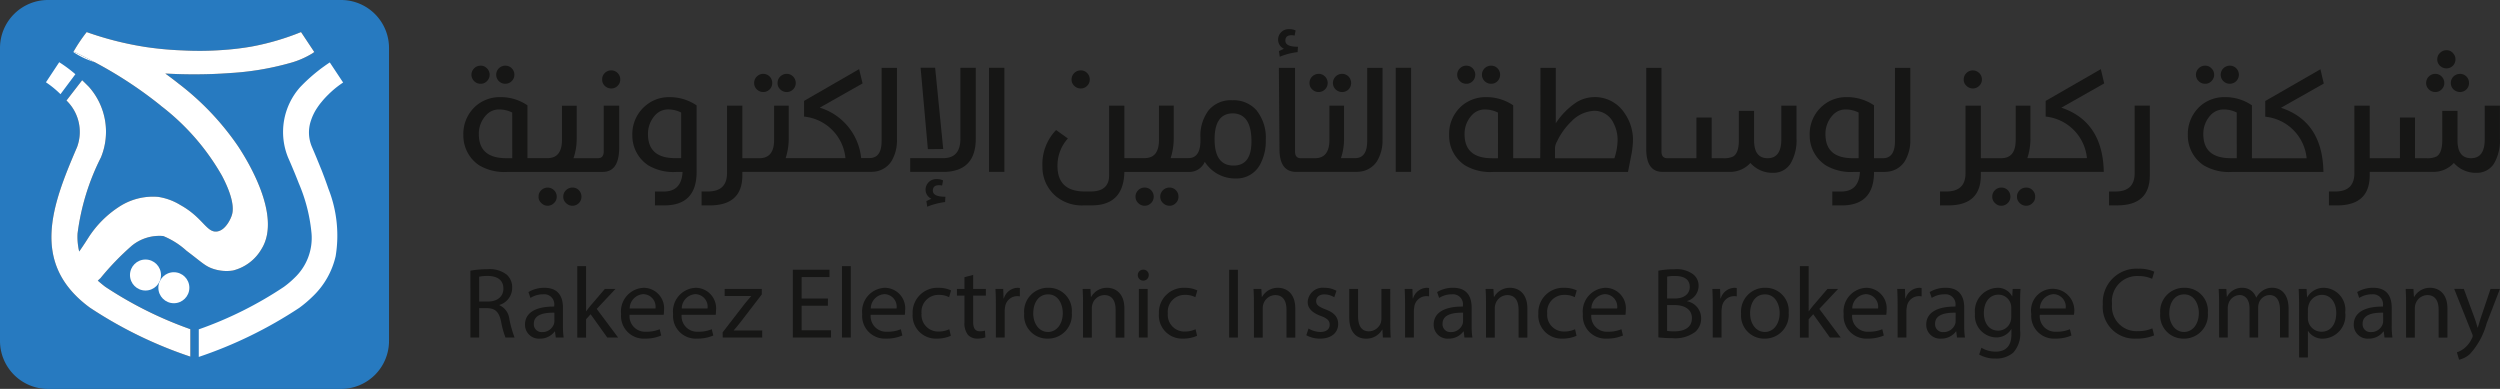 <svg xmlns="http://www.w3.org/2000/svg" width="450" height="70" viewBox="0 0 450 70">
  <rect x="0" y="0" width="450" height="70" fill="#333333" stroke="none"/>
  <g id="Group_6" data-name="Group 6" transform="translate(-39.392 -56.774)">
    <g id="Group_2" data-name="Group 2" transform="translate(122.793 62.021)">
      <g id="Group_1" data-name="Group 1">
        <path id="Path_1" data-name="Path 1" d="M87.489,62.938a1.556,1.556,0,0,0-1.135-.472,1.627,1.627,0,1,0,0,3.253,1.633,1.633,0,0,0,1.135-2.782Zm-4.474,0a1.473,1.473,0,0,0-1.112-.472,1.586,1.586,0,0,0-1.178.472,1.6,1.6,0,0,0,0,2.312,1.584,1.584,0,0,0,1.178.469,1.471,1.471,0,0,0,1.112-.469,1.6,1.6,0,0,0,0-2.312Z" transform="translate(-78.772 -55.889)" fill="#161615"/>
        <path id="Path_2" data-name="Path 2" d="M93.3,73.5a1.552,1.552,0,0,0-1.135-.472,1.613,1.613,0,0,0-1.178.472,1.581,1.581,0,0,0-.492,1.155,1.512,1.512,0,0,0,.492,1.155,1.62,1.62,0,0,0,2.782-1.155A1.662,1.662,0,0,0,93.3,73.5Zm-4.474,0a1.627,1.627,0,0,0-2.286,0,1.5,1.5,0,0,0-.492,1.155,1.454,1.454,0,0,0,.492,1.155,1.579,1.579,0,0,0,2.286,0,1.518,1.518,0,0,0,.492-1.155A1.589,1.589,0,0,0,88.825,73.5Z" transform="translate(-72.507 -44.512)" fill="#161615"/>
        <path id="Path_3" data-name="Path 3" d="M94.337,63.345a1.561,1.561,0,0,0-1.155-.472,1.61,1.61,0,0,0-1.627,1.647,1.512,1.512,0,0,0,.472,1.134,1.629,1.629,0,0,0,1.155.472,1.56,1.56,0,0,0,1.155-.472,1.512,1.512,0,0,0,.472-1.134A1.574,1.574,0,0,0,94.337,63.345Z" transform="translate(-66.568 -55.45)" fill="#161615"/>
        <path id="Path_4" data-name="Path 4" d="M104.8,66.725v8.239c0,.791-.322,1.2-1.006,1.219H99.357a10.707,10.707,0,0,0,.578-3.424V66.735H97.282V72.9c0,2.183-.879,3.274-2.612,3.274h-3.6V66.666a8.548,8.548,0,0,0-4.922-1.477,6.59,6.59,0,0,0-4.068,1.348,6.674,6.674,0,0,0-2.547,5.5,6.44,6.44,0,0,0,2.826,5.414,8.9,8.9,0,0,0,5.159,1.2h17.09c1.926,0,2.909-1.369,2.975-4.109V66.731ZM88.334,76.183H87.2c-3.254-.021-4.881-1.454-4.881-4.323a4.9,4.9,0,0,1,1.349-3.467,3.1,3.1,0,0,1,2.375-.983,5.239,5.239,0,0,1,2.286.555Z" transform="translate(-79.53 -52.955)" fill="#161615"/>
        <path id="Path_5" data-name="Path 5" d="M100,84.675H98.245V82.183h1.577q3.21,0,3.389-3.532h-1.039a8.889,8.889,0,0,1-5.145-1.19,6.408,6.408,0,0,1-2.855-5.4,6.657,6.657,0,0,1,2.587-5.5,6.407,6.407,0,0,1,4.044-1.367,8.52,8.52,0,0,1,4.937,1.485V78.9Q105.619,84.644,100,84.675Zm2.963-8.5V67.967a5.075,5.075,0,0,0-2.286-.565,3.148,3.148,0,0,0-2.35.981,4.973,4.973,0,0,0-1.338,3.48q0,4.282,4.846,4.311Z" transform="translate(-63.752 -52.953)" fill="#161615"/>
        <path id="Path_6" data-name="Path 6" d="M111.72,63.645a1.561,1.561,0,0,0-1.114-.472,1.663,1.663,0,0,0-1.178.472,1.564,1.564,0,0,0-.492,1.2,1.5,1.5,0,0,0,.492,1.134,1.662,1.662,0,0,0,1.178.469,1.561,1.561,0,0,0,1.114-.469,1.579,1.579,0,0,0,.49-1.134,1.647,1.647,0,0,0-.49-1.2Zm-4.218,0a1.625,1.625,0,0,0-2.286,0,1.564,1.564,0,0,0-.492,1.2,1.5,1.5,0,0,0,.492,1.134,1.631,1.631,0,0,0,2.286,0,1.552,1.552,0,0,0,.472-1.134,1.624,1.624,0,0,0-.472-1.2Z" transform="translate(-52.375 -55.127)" fill="#161615"/>
        <path id="Path_7" data-name="Path 7" d="M114.745,71.677h.428v-.021a2.813,2.813,0,0,1-.428.021Z" transform="translate(-41.572 -45.987)" fill="#161615"/>
        <path id="Path_8" data-name="Path 8" d="M135.337,62.652V75.578a7.156,7.156,0,0,1-1.006,3.9,4.168,4.168,0,0,1-3.445,1.884,2.813,2.813,0,0,1-.428.021h-22.95V82c0,3.617-1.97,5.414-5.887,5.414h-1.455V84.909H101.3c2.286,0,3.447-1.091,3.447-3.274V69.458h2.759v9.458h3.081q2.635,0,2.633-3.274V69.458h2.635v6.024a11.342,11.342,0,0,1-.557,3.424h10.767a8.311,8.311,0,0,0-7.449-7.479V68.6l9.909-5.715.623,2.57-7.707,4.363a10.606,10.606,0,0,1,7.451,9.074h1.54c1.436-.021,2.14-1.039,2.14-3.081V62.652Z" transform="translate(-57.285 -55.688)" fill="#161615"/>
        <path id="Path_9" data-name="Path 9" d="M124.692,81.384H118.24V78.916h5.943q3.092,0,3.092-3.48V62.652h2.766v12.78Q130.044,81.085,124.692,81.384ZM121.421,77.3l-1.309-14.658h2.618l1.454,14.629ZM121.3,87.648l-.148-1.01.893-.415a1.8,1.8,0,0,1-1.039-1.6A1.916,1.916,0,0,1,123,82.685a2.562,2.562,0,0,1,1.162.239l-.179.92a2.626,2.626,0,0,0-.567-.058q-1.1,0-1.1.981,0,1.1,2.261,1.1l-.06.949a13.093,13.093,0,0,0-3.214.839Z" transform="translate(-37.805 -55.697)" fill="#161615"/>
        <path id="Path_10" data-name="Path 10" d="M127.835,81.38h-2.766V62.648h2.766Z" transform="translate(-30.445 -55.693)" fill="#161615"/>
        <path id="Path_11" data-name="Path 11" d="M135.02,63.345a1.561,1.561,0,0,0-1.155-.472,1.631,1.631,0,0,0-1.155.472,1.662,1.662,0,0,0-.492,1.176,1.531,1.531,0,0,0,.492,1.134,1.631,1.631,0,0,0,1.155.472,1.561,1.561,0,0,0,1.155-.472,1.512,1.512,0,0,0,.472-1.134,1.575,1.575,0,0,0-.472-1.176Z" transform="translate(-22.74 -55.45)" fill="#161615"/>
        <path id="Path_12" data-name="Path 12" d="M145.017,73.5a1.519,1.519,0,0,0-1.135-.472,1.646,1.646,0,0,0-1.178.472,1.581,1.581,0,0,0-.492,1.155,1.512,1.512,0,0,0,.492,1.155,1.662,1.662,0,0,0,1.178.492,1.54,1.54,0,0,0,1.135-.492,1.5,1.5,0,0,0,.47-1.155A1.566,1.566,0,0,0,145.017,73.5Zm-4.453,0a1.579,1.579,0,0,0-1.178-.472,1.552,1.552,0,0,0-1.135.472,1.589,1.589,0,0,0-.492,1.155,1.518,1.518,0,0,0,.492,1.155,1.573,1.573,0,0,0,1.134.492,1.6,1.6,0,0,0,1.178-.492,1.579,1.579,0,0,0,.47-1.155,1.661,1.661,0,0,0-.47-1.155Z" transform="translate(-16.767 -44.512)" fill="#161615"/>
        <path id="Path_13" data-name="Path 13" d="M168.286,67.336a5.478,5.478,0,0,0-4.388-1.87,5.2,5.2,0,0,0-4.28,1.8,7.567,7.567,0,0,0-1.477,4.986v.513c-.021,2.055-.727,3.1-2.14,3.116h-3.229a11.344,11.344,0,0,0,.557-3.424V66.433h-2.653v6.178c0,2.183-.856,3.274-2.612,3.274h-3.618V66.437H141.7V79q0,2.856-3.275,2.89h-1.22c-3.19-.044-4.8-1.562-4.8-4.6a7.27,7.27,0,0,1,1.87-4.944l-2.119-1.519a8.846,8.846,0,0,0-2.46,6.569,6.888,6.888,0,0,0,2.4,5.331,7.344,7.344,0,0,0,5.093,1.662h1.371c3.832,0,5.8-2.011,5.887-6.024h11.794a2.994,2.994,0,0,0,2.676-1.82,6.454,6.454,0,0,0,5.587,3,4.767,4.767,0,0,0,4.494-2.761,8.748,8.748,0,0,0,.9-4.194,7.8,7.8,0,0,0-1.619-5.247Zm-4.2,9.886c-2.269,0-3.4-1.583-3.4-4.73,0-3.06,1.07-4.622,3.21-4.664,2.286,0,3.426,1.689,3.426,5.05C167.316,75.789,166.252,77.223,164.091,77.223Z" transform="translate(-25.46 -52.668)" fill="#161615"/>
        <path id="Path_14" data-name="Path 14" d="M151.418,61.378c0-.663.364-.985,1.091-.985a2.474,2.474,0,0,1,.578.064l.172-.92A2.442,2.442,0,0,0,152.1,59.3a1.951,1.951,0,0,0-.941.191,1.9,1.9,0,0,0-1.049,1.735,1.807,1.807,0,0,0,1.049,1.606l-.9.405.15,1.028a12,12,0,0,1,3.212-.831l.064-.964C152.166,62.474,151.418,62.111,151.418,61.378Z" transform="translate(-3.453 -59.3)" fill="#161615"/>
        <path id="Path_15" data-name="Path 15" d="M159.853,63.645a1.649,1.649,0,0,0-2.805,1.2,1.581,1.581,0,0,0,.492,1.134,1.662,1.662,0,0,0,1.178.469,1.606,1.606,0,0,0,1.606-1.6,1.718,1.718,0,0,0-.472-1.2Zm-4.239,0a1.579,1.579,0,0,0-1.155-.472,1.644,1.644,0,0,0-1.135.472,1.564,1.564,0,0,0-.492,1.2,1.5,1.5,0,0,0,.492,1.134,1.634,1.634,0,1,0,2.29-2.333Zm5.479,17.163h.416v-.021a2.675,2.675,0,0,1-.416.029Z" transform="translate(-0.521 -55.127)" fill="#161615"/>
        <path id="Path_16" data-name="Path 16" d="M168.832,62.652V75.578a7.155,7.155,0,0,1-1.006,3.9,4.206,4.206,0,0,1-3.468,1.884,2.674,2.674,0,0,1-.416.021H153.3q-3.017,0-3.017-4.109l-.108-14.617h2.909V77.7c0,.791.322,1.2.985,1.219h2.591c1.733,0,2.612-1.091,2.612-3.274V69.458h2.633v6.024a10.73,10.73,0,0,1-.557,3.424h2.585c1.413-.021,2.14-1.039,2.14-3.081V62.652Z" transform="translate(-3.379 -55.688)" fill="#161615"/>
        <path id="Path_17" data-name="Path 17" d="M163.066,81.38H160.3V62.648h2.766Z" transform="translate(7.53 -55.693)" fill="#161615"/>
        <path id="Path_18" data-name="Path 18" d="M172.882,62.938a1.556,1.556,0,0,0-1.135-.472,1.627,1.627,0,1,0,0,3.253,1.554,1.554,0,0,0,1.135-.469,1.662,1.662,0,0,0,0-2.312Zm-4.474,0a1.521,1.521,0,0,0-1.135-.472,1.569,1.569,0,0,0-1.155.472,1.6,1.6,0,0,0,0,2.312,1.567,1.567,0,0,0,1.155.47,1.519,1.519,0,0,0,1.135-.469,1.662,1.662,0,0,0,0-2.312Z" transform="translate(13.27 -55.889)" fill="#161615"/>
        <path id="Path_19" data-name="Path 19" d="M196.374,70.612a6.372,6.372,0,0,0-8.434-1.818,13.129,13.129,0,0,0-3.811,3.831V62.653h-2.761q0,12.9-.042,16.264h-4.86V69.4a8.548,8.548,0,0,0-4.922-1.477,6.59,6.59,0,0,0-4.068,1.348,6.674,6.674,0,0,0-2.547,5.5,6.377,6.377,0,0,0,2.826,5.414,8.9,8.9,0,0,0,5.159,1.2h24.211l.555-2.825a15.165,15.165,0,0,0,.343-3.1,8.4,8.4,0,0,0-1.648-4.842Zm-22.649,8.31h-1.135c-3.254-.021-4.881-1.454-4.881-4.323a4.9,4.9,0,0,1,1.349-3.467,3.1,3.1,0,0,1,2.375-.983,5.239,5.239,0,0,1,2.286.555Zm20.955,0H183.992V76.954a3.052,3.052,0,0,1,.366-1.072,12.353,12.353,0,0,1,2.568-3.573,6.064,6.064,0,0,1,4.2-1.926,3.79,3.79,0,0,1,3.4,2.225,6.476,6.476,0,0,1,.727,3.116,10.917,10.917,0,0,1-.569,3.191Z" transform="translate(12.512 -55.687)" fill="#161615"/>
        <path id="Path_20" data-name="Path 20" d="M209.048,69.458v5.885A8.21,8.21,0,0,1,208,79.836a3.591,3.591,0,0,1-3.117,1.712,5.266,5.266,0,0,1-4.133-1.776,4.913,4.913,0,0,1-3.74,1.606H184.934c-1.947,0-2.932-1.369-2.932-4.109V62.652h2.739V77.7c0,.791.322,1.2,1.008,1.219h5.286V71.6h2.741v7.319h2.078a3.761,3.761,0,0,0,1.777-.3c.706-.415,1.039-1.392,1.039-2.954V70.4h2.741v5.308q0,3.21,2.439,3.21c1.648,0,2.462-1.134,2.462-3.4V69.458Z" transform="translate(30.922 -55.688)" fill="#161615"/>
        <path id="Path_21" data-name="Path 21" d="M202.528,71.677h.428v-.021a2.81,2.81,0,0,1-.428.021Z" transform="translate(53.046 -45.987)" fill="#161615"/>
        <path id="Path_22" data-name="Path 22" d="M211.512,62.652V75.839c0,2.034-.706,3.06-2.142,3.081h-1.627V69.4a8.614,8.614,0,0,0-4.943-1.477,6.478,6.478,0,0,0-4.046,1.348,6.647,6.647,0,0,0-2.591,5.5,6.415,6.415,0,0,0,2.867,5.414,8.874,8.874,0,0,0,5.139,1.2H205.2c-.106,2.354-1.247,3.532-3.381,3.532H200.23v2.5h1.756c3.832-.021,5.758-2.032,5.758-6.024h1.65a2.816,2.816,0,0,0,.428-.021,4.168,4.168,0,0,0,3.445-1.884,7.155,7.155,0,0,0,1.006-3.9V62.652Zm-6.541,16.264h-1.114C200.626,78.9,199,77.462,199,74.593a4.9,4.9,0,0,1,1.349-3.467,3.076,3.076,0,0,1,2.333-.983,5.223,5.223,0,0,1,2.286.555Z" transform="translate(46.181 -55.688)" fill="#161615"/>
        <path id="Path_23" data-name="Path 23" d="M212.282,63.344a1.625,1.625,0,0,0-2.286,0,1.583,1.583,0,0,0-.492,1.176A1.454,1.454,0,0,0,210,65.654a1.625,1.625,0,0,0,2.286,0,1.531,1.531,0,0,0,.493-1.134,1.593,1.593,0,0,0-.493-1.176Z" transform="translate(60.565 -55.449)" fill="#161615"/>
        <path id="Path_24" data-name="Path 24" d="M219.231,73.5a1.519,1.519,0,0,0-1.135-.472,1.65,1.65,0,0,0-1.178.472,1.589,1.589,0,0,0-.492,1.155,1.518,1.518,0,0,0,.492,1.155,1.662,1.662,0,0,0,1.178.492,1.54,1.54,0,0,0,1.135-.492,1.5,1.5,0,0,0,.47-1.155,1.566,1.566,0,0,0-.47-1.155Zm-4.453,0a1.577,1.577,0,0,0-1.178-.472,1.552,1.552,0,0,0-1.135.472,1.587,1.587,0,0,0-.49,1.155,1.518,1.518,0,0,0,.49,1.155,1.573,1.573,0,0,0,1.135.492,1.648,1.648,0,0,0,1.178-2.8Z" transform="translate(63.228 -44.512)" fill="#161615"/>
        <path id="Path_25" data-name="Path 25" d="M236.928,81.256H214.794v.623c0,3.617-1.97,5.414-5.887,5.414h-1.454V84.787h1.137c2.286,0,3.447-1.091,3.447-3.274V69.336H214.8v9.458h3.659c1.756,0,2.612-1.091,2.612-3.274V69.336h2.653V75.36a11.339,11.339,0,0,1-.555,3.424h10.724a8.31,8.31,0,0,0-7.428-7.479V68.48l9.932-5.715.6,2.57L229.289,69.7C234.251,71.37,236.8,75.2,236.928,81.256Z" transform="translate(58.354 -55.567)" fill="#161615"/>
        <path id="Path_26" data-name="Path 26" d="M223.579,83.883h-1.486V81.39h1.128q3.482,0,3.482-3.272V65.926h2.732V78.471Q229.436,83.881,223.579,83.883Z" transform="translate(74.134 -52.161)" fill="#161615"/>
        <path id="Path_27" data-name="Path 27" d="M236.878,62.938a1.557,1.557,0,0,0-1.135-.472,1.627,1.627,0,1,0,0,3.253,1.633,1.633,0,0,0,1.135-2.782Zm-4.474,0a1.48,1.48,0,0,0-1.114-.472,1.584,1.584,0,0,0-1.176.472,1.6,1.6,0,0,0,0,2.312,1.582,1.582,0,0,0,1.176.469,1.478,1.478,0,0,0,1.114-.47,1.6,1.6,0,0,0,0-2.312Z" transform="translate(82.249 -55.889)" fill="#161615"/>
        <path id="Path_28" data-name="Path 28" d="M245.685,69.708l7.7-4.363-.6-2.57-9.932,5.715v2.825a8.311,8.311,0,0,1,7.449,7.479h-9.847V69.266a8.533,8.533,0,0,0-4.9-1.477,6.607,6.607,0,0,0-4.089,1.348,6.732,6.732,0,0,0-2.548,5.5,6.44,6.44,0,0,0,2.826,5.414,8.936,8.936,0,0,0,5.18,1.2h16.4C253.219,75.188,250.672,71.358,245.685,69.708Zm-7.964,9.074h-1.135c-3.254-.021-4.881-1.454-4.881-4.323a4.9,4.9,0,0,1,1.351-3.467,3.167,3.167,0,0,1,2.375-.983,5.223,5.223,0,0,1,2.286.555Z" transform="translate(81.492 -55.555)" fill="#161615"/>
        <path id="Path_29" data-name="Path 29" d="M256.807,65.853a1.64,1.64,0,0,0-1.135-.472,1.748,1.748,0,0,0-1.176.472,1.641,1.641,0,0,0-.492,1.2,1.572,1.572,0,0,0,.492,1.134,1.745,1.745,0,0,0,1.176.469,1.638,1.638,0,0,0,1.135-.469,1.552,1.552,0,0,0,.472-1.134,1.624,1.624,0,0,0-.472-1.2Zm-2.439-4.238a1.544,1.544,0,0,0-1.134-.492,1.679,1.679,0,0,0-1.178.492,1.568,1.568,0,0,0-.492,1.178,1.545,1.545,0,0,0,.492,1.134,1.662,1.662,0,0,0,1.178.47,1.606,1.606,0,0,0,1.606-1.6,1.545,1.545,0,0,0-.472-1.17Zm-2.024,4.238a1.554,1.554,0,0,0-1.112-.472,1.663,1.663,0,0,0-1.178.472,1.641,1.641,0,0,0-.492,1.2,1.573,1.573,0,0,0,.492,1.134,1.663,1.663,0,0,0,1.178.469,1.552,1.552,0,0,0,1.112-.469,1.572,1.572,0,0,0,.492-1.134,1.641,1.641,0,0,0-.493-1.2Z" transform="translate(103.741 -57.336)" fill="#161615"/>
        <path id="Path_30" data-name="Path 30" d="M271.92,65.928v5.885a8.209,8.209,0,0,1-1.039,4.493,3.591,3.591,0,0,1-3.117,1.712,5.239,5.239,0,0,1-4.133-1.776,4.913,4.913,0,0,1-3.74,1.606h-11.41v.623c0,3.617-1.97,5.414-5.887,5.414h-1.454V81.38h1.135c2.286,0,3.447-1.091,3.447-3.274V65.928h2.761v9.458h5.436V68.068h2.72v7.319h2.078a3.762,3.762,0,0,0,1.777-.3c.706-.415,1.049-1.392,1.049-2.954V66.869h2.741v5.308q0,3.21,2.439,3.21c1.648,0,2.462-1.134,2.462-3.4V65.928Z" transform="translate(94.665 -52.159)" fill="#161615"/>
      </g>
      <path id="Path_31" data-name="Path 31" d="M80.141,80.38a16.724,16.724,0,0,1,3.032-.268,5.038,5.038,0,0,1,3.532,1,3.053,3.053,0,0,1,.958,2.318,3.222,3.222,0,0,1-2.3,3.116v.044a3.093,3.093,0,0,1,1.789,2.47,20.562,20.562,0,0,0,.937,3.349H86.456a16.038,16.038,0,0,1-.8-2.921c-.362-1.662-1.022-2.318-2.45-2.366H81.718v5.287H80.145Zm1.577,5.549h1.61c1.687,0,2.755-.92,2.755-2.318,0-1.583-1.143-2.271-2.805-2.285a6.9,6.9,0,0,0-1.56.139Z" transform="translate(-78.871 -36.902)" fill="#161615"/>
      <path id="Path_32" data-name="Path 32" d="M90.411,90.665l-.139-1.105h-.048a3.258,3.258,0,0,1-2.678,1.3,2.493,2.493,0,0,1-2.674-2.512c0-2.119,1.87-3.284,5.261-3.259V84.9a1.8,1.8,0,0,0-1.995-2.017,4.256,4.256,0,0,0-2.286.652L85.49,82.48a5.507,5.507,0,0,1,2.888-.769c2.678,0,3.325,1.83,3.325,3.584v3.276a13.755,13.755,0,0,0,.131,2.094Zm-.247-4.471c-1.723-.035-3.7.274-3.7,1.967a1.4,1.4,0,0,0,1.486,1.523,2.192,2.192,0,0,0,2.134-1.465,1.643,1.643,0,0,0,.077-.5Z" transform="translate(-73.773 -35.154)" fill="#161615"/>
      <path id="Path_33" data-name="Path 33" d="M90.987,87.947h.035c.208-.31.515-.7.765-1l2.581-3.016H96.28l-3.381,3.6,3.854,5.154H94.8l-3-4.2-.815.912v3.295H89.4V79.835h1.583Z" transform="translate(-68.891 -37.175)" fill="#161615"/>
      <path id="Path_34" data-name="Path 34" d="M94.735,86.576a2.8,2.8,0,0,0,3,3.039,5.915,5.915,0,0,0,2.425-.449l.278,1.13a7.066,7.066,0,0,1-2.921.559,4.08,4.08,0,0,1-4.307-4.419,4.255,4.255,0,0,1,4.118-4.726,3.694,3.694,0,0,1,3.605,4.12,3.878,3.878,0,0,1-.056.746ZM99.4,85.43a2.258,2.258,0,0,0-2.2-2.576,2.616,2.616,0,0,0-2.444,2.576Z" transform="translate(-64.815 -35.154)" fill="#161615"/>
      <path id="Path_35" data-name="Path 35" d="M99.249,86.576a2.8,2.8,0,0,0,3,3.039,5.907,5.907,0,0,0,2.425-.449l.278,1.13a7.066,7.066,0,0,1-2.921.559,4.08,4.08,0,0,1-4.316-4.419,4.255,4.255,0,0,1,4.12-4.726,3.694,3.694,0,0,1,3.6,4.12,3.909,3.909,0,0,1-.054.746Zm4.663-1.147a2.26,2.26,0,0,0-2.2-2.576A2.616,2.616,0,0,0,99.27,85.43Z" transform="translate(-59.958 -35.154)" fill="#161615"/>
      <path id="Path_36" data-name="Path 36" d="M101.991,89.631l3.967-5.139c.391-.488.744-.906,1.151-1.371v-.042h-4.756V81.808h6.687V82.8l-3.913,5.092c-.374.472-.733.92-1.124,1.359v.037h5.114V90.56H102.01Z" transform="translate(-55.319 -35.05)" fill="#161615"/>
      <path id="Path_37" data-name="Path 37" d="M114.387,86.628h-4.731v4.406h5.292v1.313h-6.876v-12.2h6.6v1.313h-5.014v3.862h4.731Z" transform="translate(-48.765 -36.837)" fill="#161615"/>
      <path id="Path_38" data-name="Path 38" d="M112.331,79.835h1.583V92.686h-1.583Z" transform="translate(-44.174 -37.175)" fill="#161615"/>
      <path id="Path_39" data-name="Path 39" d="M115.623,86.576a2.8,2.8,0,0,0,3,3.039,5.9,5.9,0,0,0,2.425-.449l.28,1.13a7.089,7.089,0,0,1-2.921.559,4.08,4.08,0,0,1-4.307-4.419,4.253,4.253,0,0,1,4.118-4.726,3.694,3.694,0,0,1,3.6,4.12,3.909,3.909,0,0,1-.054.746Zm4.661-1.147a2.26,2.26,0,0,0-2.2-2.576,2.616,2.616,0,0,0-2.444,2.576Z" transform="translate(-42.301 -35.154)" fill="#161615"/>
      <path id="Path_40" data-name="Path 40" d="M125.334,90.348a6.027,6.027,0,0,1-2.512.509,4.172,4.172,0,0,1-4.364-4.475,4.457,4.457,0,0,1,4.7-4.666,5.1,5.1,0,0,1,2.213.467l-.353,1.221a3.878,3.878,0,0,0-1.87-.415,3.035,3.035,0,0,0-3.088,3.324,3,3,0,0,0,3.048,3.274,4.612,4.612,0,0,0,1.949-.416Z" transform="translate(-37.583 -35.156)" fill="#161615"/>
      <path id="Path_41" data-name="Path 41" d="M125.21,80.594v2.522H127.5v1.2H125.21v4.716c0,1.093.314,1.71,1.205,1.71a3.15,3.15,0,0,0,.92-.116l.073,1.209a4.024,4.024,0,0,1-1.421.22,2.228,2.228,0,0,1-1.718-.675,3.348,3.348,0,0,1-.623-2.285V84.321h-1.357v-1.2h1.357V81.005Z" transform="translate(-33.441 -36.358)" fill="#161615"/>
      <path id="Path_42" data-name="Path 42" d="M125.7,84.636c0-1.039-.027-1.911-.075-2.723h1.4l.062,1.716h.056a2.658,2.658,0,0,1,2.437-1.917,1.87,1.87,0,0,1,.445.046v1.5a2.629,2.629,0,0,0-.542-.046,2.225,2.225,0,0,0-2.132,2.036,4.183,4.183,0,0,0-.064.744v4.676H125.7Z" transform="translate(-29.846 -35.154)" fill="#161615"/>
      <path id="Path_43" data-name="Path 43" d="M136.694,86.2a4.288,4.288,0,0,1-4.364,4.66,4.155,4.155,0,0,1-4.208-4.506,4.276,4.276,0,0,1,4.347-4.645,4.141,4.141,0,0,1,4.224,4.491Zm-6.942.1c0,1.92,1.1,3.363,2.653,3.363s2.666-1.425,2.666-3.411c0-1.481-.744-3.355-2.637-3.355s-2.678,1.743-2.678,3.4Z" transform="translate(-27.171 -35.155)" fill="#161615"/>
      <path id="Path_44" data-name="Path 44" d="M133.249,84.277c0-.914-.029-1.639-.073-2.364h1.409l.087,1.438h.044a3.235,3.235,0,0,1,2.894-1.639c1.2,0,3.086.725,3.086,3.739v5.223h-1.583V85.625c0-1.415-.534-2.6-2.024-2.6a2.286,2.286,0,0,0-2.144,1.633,2.475,2.475,0,0,0-.11.74v5.275h-1.585Z" transform="translate(-21.706 -35.155)" fill="#161615"/>
      <path id="Path_45" data-name="Path 45" d="M139.93,81.13a.987.987,0,1,1-1.974,0,.968.968,0,0,1,.989-.991.956.956,0,0,1,.985.991ZM138.15,92.358V83.606h1.585v8.752Z" transform="translate(-16.555 -36.848)" fill="#161615"/>
      <path id="Path_46" data-name="Path 46" d="M146.666,90.348a6.011,6.011,0,0,1-2.512.509,4.174,4.174,0,0,1-4.363-4.475,4.457,4.457,0,0,1,4.7-4.666,5.106,5.106,0,0,1,2.215.467l-.355,1.222a3.878,3.878,0,0,0-1.87-.415,3.035,3.035,0,0,0-3.088,3.324,3,3,0,0,0,3.05,3.274,4.6,4.6,0,0,0,1.947-.416Z" transform="translate(-14.588 -35.156)" fill="#161615"/>
      <path id="Path_47" data-name="Path 47" d="M147.448,80.149v12.2h-1.581v-12.2Z" transform="translate(-8.027 -36.837)" fill="#161615"/>
      <path id="Path_48" data-name="Path 48" d="M148.053,84.277c0-.914-.031-1.639-.073-2.364h1.409l.087,1.438h.044a3.233,3.233,0,0,1,2.895-1.639c1.2,0,3.086.725,3.086,3.739v5.223h-1.585V85.625c0-1.415-.532-2.6-2.022-2.6a2.286,2.286,0,0,0-2.144,1.633,2.408,2.408,0,0,0-.11.74v5.274h-1.585Z" transform="translate(-5.75 -35.155)" fill="#161615"/>
      <path id="Path_49" data-name="Path 49" d="M152.947,89.054a4.323,4.323,0,0,0,2.109.623c1.164,0,1.7-.571,1.7-1.3,0-.764-.463-1.165-1.629-1.6-1.581-.573-2.331-1.433-2.327-2.48a2.7,2.7,0,0,1,3.03-2.57,4.215,4.215,0,0,1,2.144.54l-.395,1.157a3.435,3.435,0,0,0-1.8-.515c-.939,0-1.454.54-1.454,1.2,0,.725.515,1.039,1.662,1.492,1.511.563,2.286,1.323,2.3,2.632,0,1.552-1.205,2.638-3.273,2.638a5.006,5.006,0,0,1-2.462-.611Z" transform="translate(-0.815 -35.166)" fill="#161615"/>
      <path id="Path_50" data-name="Path 50" d="M163.663,88.163c0,.92.029,1.706.073,2.4h-1.409l-.085-1.431H162.2a3.266,3.266,0,0,1-2.909,1.629c-1.369,0-3.015-.767-3.015-3.835V81.808h1.583v4.834c0,1.662.519,2.8,1.957,2.8a2.323,2.323,0,0,0,2.109-1.454,2.493,2.493,0,0,0,.143-.818v-5.36h1.585Z" transform="translate(3.19 -35.05)" fill="#161615"/>
      <path id="Path_51" data-name="Path 51" d="M161.145,84.636c0-1.039-.025-1.911-.071-2.723h1.394l.06,1.716h.056a2.664,2.664,0,0,1,2.439-1.917,1.845,1.845,0,0,1,.443.046v1.5a2.59,2.59,0,0,0-.542-.046,2.221,2.221,0,0,0-2.13,2.036,4,4,0,0,0-.064.744v4.676h-1.585Z" transform="translate(8.364 -35.154)" fill="#161615"/>
      <path id="Path_52" data-name="Path 52" d="M169.127,90.665l-.139-1.105h-.046a3.262,3.262,0,0,1-2.68,1.3,2.493,2.493,0,0,1-2.674-2.512c0-2.119,1.87-3.284,5.263-3.259V84.9a1.8,1.8,0,0,0-1.995-2.017,4.269,4.269,0,0,0-2.286.652l-.362-1.059a5.52,5.52,0,0,1,2.89-.769c2.676,0,3.325,1.83,3.325,3.584v3.276a13.734,13.734,0,0,0,.133,2.094Zm-.247-4.471c-1.723-.035-3.694.274-3.694,1.967a1.4,1.4,0,0,0,1.486,1.523A2.194,2.194,0,0,0,168.8,88.22a1.7,1.7,0,0,0,.075-.5Z" transform="translate(11.073 -35.154)" fill="#161615"/>
      <path id="Path_53" data-name="Path 53" d="M168.159,84.277c0-.914-.031-1.639-.075-2.364h1.409l.087,1.438h.046a3.233,3.233,0,0,1,2.892-1.639c1.2,0,3.088.725,3.088,3.739v5.223H174.02V85.625c0-1.415-.534-2.6-2.024-2.6a2.286,2.286,0,0,0-2.144,1.633,2.473,2.473,0,0,0-.11.74v5.275h-1.583Z" transform="translate(15.92 -35.155)" fill="#161615"/>
      <path id="Path_54" data-name="Path 54" d="M179.536,90.348a6.027,6.027,0,0,1-2.512.509,4.172,4.172,0,0,1-4.364-4.475,4.459,4.459,0,0,1,4.7-4.666,5.094,5.094,0,0,1,2.211.467l-.353,1.221a3.872,3.872,0,0,0-1.87-.415,3.037,3.037,0,0,0-3.09,3.324,3,3,0,0,0,3.065,3.27,4.61,4.61,0,0,0,1.949-.415Z" transform="translate(20.84 -35.156)" fill="#161615"/>
      <path id="Path_55" data-name="Path 55" d="M178.043,86.576a2.8,2.8,0,0,0,3,3.039,5.907,5.907,0,0,0,2.425-.449l.278,1.13a7.066,7.066,0,0,1-2.909.559,4.083,4.083,0,0,1-4.31-4.419,4.255,4.255,0,0,1,4.12-4.726,3.694,3.694,0,0,1,3.6,4.12,4.089,4.089,0,0,1-.054.746ZM182.7,85.43a2.26,2.26,0,0,0-2.2-2.576,2.616,2.616,0,0,0-2.443,2.576Z" transform="translate(24.988 -35.154)" fill="#161615"/>
      <path id="Path_56" data-name="Path 56" d="M183.05,80.376a14.984,14.984,0,0,1,2.88-.262,5.021,5.021,0,0,1,3.349.885,2.594,2.594,0,0,1,1.02,2.161,2.881,2.881,0,0,1-2.065,2.672v.048a3.116,3.116,0,0,1,2.52,3.062,3.2,3.2,0,0,1-1.039,2.428,6.014,6.014,0,0,1-4.212,1.147,21.271,21.271,0,0,1-2.448-.137Zm1.575,5h1.454c1.65,0,2.626-.879,2.626-2.061,0-1.415-1.072-1.986-2.666-1.986a6.371,6.371,0,0,0-1.4.112Zm0,5.835a7.311,7.311,0,0,0,1.328.081c1.637,0,3.14-.6,3.14-2.374,0-1.662-1.436-2.356-3.154-2.358h-1.313Z" transform="translate(32.051 -36.898)" fill="#161615"/>
      <path id="Path_57" data-name="Path 57" d="M187.8,84.636c0-1.039-.023-1.911-.071-2.723h1.394l.06,1.716h.058a2.662,2.662,0,0,1,2.437-1.917,1.846,1.846,0,0,1,.443.046v1.5a2.583,2.583,0,0,0-.54-.046,2.225,2.225,0,0,0-2.132,2.036,4.177,4.177,0,0,0-.064.744v4.676H187.8Z" transform="translate(37.091 -35.154)" fill="#161615"/>
      <path id="Path_58" data-name="Path 58" d="M198.788,86.2a4.286,4.286,0,0,1-4.351,4.66,4.155,4.155,0,0,1-4.21-4.506,4.278,4.278,0,0,1,4.347-4.645,4.139,4.139,0,0,1,4.214,4.491Zm-6.94.1c0,1.92,1.1,3.363,2.653,3.363s2.668-1.425,2.668-3.411c0-1.481-.746-3.355-2.639-3.355s-2.68,1.743-2.68,3.4Z" transform="translate(39.77 -35.155)" fill="#161615"/>
      <path id="Path_59" data-name="Path 59" d="M196.894,87.947h.035c.208-.31.513-.7.765-1l2.581-3.016h1.914l-3.383,3.6,3.854,5.154h-1.939l-3.013-4.2-.815.912v3.295h-1.583V79.835h1.583Z" transform="translate(45.267 -37.175)" fill="#161615"/>
      <path id="Path_60" data-name="Path 60" d="M200.644,86.576a2.8,2.8,0,0,0,3,3.039,5.907,5.907,0,0,0,2.425-.449l.278,1.13a7.08,7.08,0,0,1-2.921.559,4.08,4.08,0,0,1-4.307-4.419,4.255,4.255,0,0,1,4.118-4.726,3.7,3.7,0,0,1,3.605,4.119,3.874,3.874,0,0,1-.056.746Zm4.663-1.147a2.262,2.262,0,0,0-2.2-2.576,2.616,2.616,0,0,0-2.444,2.576Z" transform="translate(49.34 -35.154)" fill="#161615"/>
      <path id="Path_61" data-name="Path 61" d="M203.813,84.636c0-1.039-.025-1.911-.071-2.723h1.394l.06,1.716h.056a2.662,2.662,0,0,1,2.439-1.917,1.847,1.847,0,0,1,.443.046v1.5a2.59,2.59,0,0,0-.542-.046,2.221,2.221,0,0,0-2.13,2.036,4,4,0,0,0-.064.744v4.676h-1.585Z" transform="translate(54.354 -35.154)" fill="#161615"/>
      <path id="Path_62" data-name="Path 62" d="M211.8,90.665l-.139-1.105h-.048a3.258,3.258,0,0,1-2.68,1.3,2.493,2.493,0,0,1-2.674-2.512c0-2.119,1.87-3.284,5.263-3.259V84.9a1.8,1.8,0,0,0-1.993-2.017,4.258,4.258,0,0,0-2.286.652l-.362-1.059a5.509,5.509,0,0,1,2.89-.769c2.676,0,3.325,1.83,3.325,3.584v3.276a13.746,13.746,0,0,0,.133,2.094Zm-.247-4.471c-1.723-.035-3.7.274-3.7,1.967a1.4,1.4,0,0,0,1.488,1.523,2.192,2.192,0,0,0,2.132-1.465,1.64,1.64,0,0,0,.077-.5Z" transform="translate(57.062 -35.154)" fill="#161615"/>
      <path id="Path_63" data-name="Path 63" d="M218.687,81.912c-.042.623-.073,1.33-.073,2.393v5.083a5.1,5.1,0,0,1-1.247,4.007,4.709,4.709,0,0,1-3.192,1.051,5.657,5.657,0,0,1-2.924-.721l.4-1.224a4.94,4.94,0,0,0,2.577.7c1.625,0,2.82-.85,2.82-3.064v-.97h-.035a3.117,3.117,0,0,1-2.782,1.473,3.918,3.918,0,0,1-3.74-4.279,4.195,4.195,0,0,1,3.948-4.643,2.909,2.909,0,0,1,2.732,1.512h.035l.069-1.311Zm-1.662,3.442a2.332,2.332,0,0,0-.089-.713,2.286,2.286,0,0,0-2.236-1.693c-1.517,0-2.608,1.284-2.608,3.324,0,1.712.885,3.151,2.593,3.151a2.331,2.331,0,0,0,2.215-1.641,2.819,2.819,0,0,0,.125-.848Z" transform="translate(61.603 -35.154)" fill="#161615"/>
      <path id="Path_64" data-name="Path 64" d="M216.9,86.576a2.8,2.8,0,0,0,3,3.039,5.9,5.9,0,0,0,2.427-.449l.278,1.13a7.066,7.066,0,0,1-2.922.559,4.08,4.08,0,0,1-4.307-4.419,3.9,3.9,0,1,1,7.667.139Zm4.661-1.147a2.26,2.26,0,0,0-2.2-2.576,2.62,2.62,0,0,0-2.444,2.574Z" transform="translate(66.858 -35.154)" fill="#161615"/>
      <path id="Path_65" data-name="Path 65" d="M230.8,92.058a7.77,7.77,0,0,1-3.223.584,5.7,5.7,0,0,1-6.015-6.18,6.056,6.056,0,0,1,6.371-6.4,6.588,6.588,0,0,1,2.895.538l-.387,1.282a5.819,5.819,0,0,0-2.456-.5,4.535,4.535,0,0,0-4.76,5.034A4.423,4.423,0,0,0,227.9,91.3a6.4,6.4,0,0,0,2.583-.5Z" transform="translate(73.542 -36.941)" fill="#161615"/>
      <path id="Path_66" data-name="Path 66" d="M235.106,86.2a4.288,4.288,0,0,1-4.364,4.66,4.166,4.166,0,0,1-4.208-4.506,4.278,4.278,0,0,1,4.349-4.645,4.141,4.141,0,0,1,4.222,4.491Zm-6.942.1c0,1.92,1.1,3.363,2.653,3.363s2.668-1.425,2.668-3.411c0-1.481-.746-3.355-2.639-3.355s-2.682,1.743-2.682,3.4Z" transform="translate(78.905 -35.155)" fill="#161615"/>
      <path id="Path_67" data-name="Path 67" d="M231.662,84.281c0-.914-.029-1.639-.073-2.364h1.384l.083,1.408h.046a3.023,3.023,0,0,1,2.764-1.61,2.577,2.577,0,0,1,2.469,1.755h.037a3.547,3.547,0,0,1,.987-1.138,2.98,2.98,0,0,1,1.926-.623c1.17,0,2.89.754,2.89,3.8v5.156h-1.55V85.718c0-1.7-.623-2.7-1.9-2.7a2.078,2.078,0,0,0-1.895,1.435,2.647,2.647,0,0,0-.131.8v5.42h-1.554V85.415c0-1.392-.623-2.4-1.82-2.4a2.2,2.2,0,0,0-1.984,1.591,2.567,2.567,0,0,0-.118.783v5.277h-1.556Z" transform="translate(84.37 -35.158)" fill="#161615"/>
      <path id="Path_68" data-name="Path 68" d="M238.592,84.765c0-1.116-.029-2.025-.073-2.85h1.423l.089,1.492h.033a3.425,3.425,0,0,1,3.117-1.693,3.964,3.964,0,0,1,3.717,4.444,4.155,4.155,0,0,1-3.981,4.707,3.061,3.061,0,0,1-2.7-1.377h-.035V94.25H238.6Zm1.583,2.339a2.947,2.947,0,0,0,.069.646,2.448,2.448,0,0,0,2.381,1.87c1.687,0,2.662-1.386,2.662-3.392,0-1.747-.916-3.247-2.6-3.247a2.527,2.527,0,0,0-2.408,1.963,2.772,2.772,0,0,0-.1.646Z" transform="translate(91.839 -35.156)" fill="#161615"/>
      <path id="Path_69" data-name="Path 69" d="M248.831,90.665l-.141-1.105h-.046a3.26,3.26,0,0,1-2.678,1.3,2.493,2.493,0,0,1-2.674-2.512c0-2.119,1.87-3.284,5.261-3.259V84.9a1.8,1.8,0,0,0-1.995-2.017,4.269,4.269,0,0,0-2.286.652l-.362-1.059a5.52,5.52,0,0,1,2.89-.769c2.676,0,3.325,1.83,3.325,3.584v3.276a13.746,13.746,0,0,0,.133,2.094Zm-.249-4.471c-1.723-.035-3.694.274-3.694,1.967a1.4,1.4,0,0,0,1.486,1.523,2.192,2.192,0,0,0,2.134-1.465,1.636,1.636,0,0,0,.075-.5Z" transform="translate(96.983 -35.154)" fill="#161615"/>
      <path id="Path_70" data-name="Path 70" d="M247.86,84.277c0-.914-.029-1.639-.071-2.364h1.4l.087,1.438h.046a3.233,3.233,0,0,1,2.895-1.639c1.2,0,3.088.725,3.088,3.739v5.223h-1.585V85.625c0-1.415-.534-2.6-2.026-2.6a2.286,2.286,0,0,0-2.144,1.633,2.542,2.542,0,0,0-.11.74v5.275H247.86Z" transform="translate(101.831 -35.155)" fill="#161615"/>
      <path id="Path_71" data-name="Path 71" d="M253.725,81.812l1.912,5.173c.208.578.416,1.265.563,1.784h.046c.156-.515.349-1.184.557-1.82l1.733-5.137h1.689l-2.4,6.232a13.344,13.344,0,0,1-3,5.488,4.418,4.418,0,0,1-1.953,1.024l-.395-1.332a4.222,4.222,0,0,0,1.394-.777,5.065,5.065,0,0,0,1.332-1.774.949.949,0,0,0,.123-.382,1.038,1.038,0,0,0-.112-.415L251.992,81.8Z" transform="translate(106.361 -35.054)" fill="#161615"/>
    </g>
    <g id="Group_5" data-name="Group 5" transform="translate(39.392 56.774)">
      <path id="Path_72" data-name="Path 72" d="M100.772,56.774H48.057a8.641,8.641,0,0,0-8.665,8.642v52.7a8.645,8.645,0,0,0,8.665,8.663h52.715a8.641,8.641,0,0,0,8.644-8.663v-52.7a8.637,8.637,0,0,0-8.644-8.642ZM73.656,120.966a76.751,76.751,0,0,1-18.1-8.829c-10.846-7.977-6.753-18.51-2.286-28.9a7.862,7.862,0,0,0-1.912-8.372l2.826-3.656c.395.374.79.769,1.205,1.184a12.159,12.159,0,0,1,2.182,12.693A42.121,42.121,0,0,0,53.355,98.8a11.348,11.348,0,0,0,.125,2.41c.042.291.1.561.166.831l.042-.042c.893-1.288,1.517-2.285,1.621-2.451a18.516,18.516,0,0,1,5.486-5.526,11.131,11.131,0,0,1,7.065-1.807,10.669,10.669,0,0,1,4.01,1.475c4.031,2.223,4.7,4.986,6.566,4.757,1.683-.208,2.6-2.638,2.639-2.8.229-.6.769-2.493-1.725-7.229a41.848,41.848,0,0,0-10.743-12.4,2.931,2.931,0,0,1-.353-.291,74.9,74.9,0,0,0-11.885-7.79h-.021c-1.164-.623-2.39-1.246-3.7-1.87v-.021A28.966,28.966,0,0,1,55,62.549a58.172,58.172,0,0,0,10.722,2.7,59.66,59.66,0,0,0,6.608.6,56.709,56.709,0,0,0,6.961-.062,50.3,50.3,0,0,0,5.34-.623,45.89,45.89,0,0,0,8.956-2.618c.79,1.184,1.579,2.389,2.39,3.594-.125.083-.229.145-.332.229a15.5,15.5,0,0,1-4.2,1.787,50.44,50.44,0,0,1-10.7,1.766c-1.932.145-4.073.229-6.462.229-1.849,0-3.553-.062-5.132-.145.769.561,1.579,1.163,2.41,1.828A48.735,48.735,0,0,1,82.217,83.053c1.517,2.285,7.958,12.485,4.28,18.489a8.249,8.249,0,0,1-5.174,3.926,7.59,7.59,0,0,1-3.387-.249c-1.579-.478-2.119-1.163-4.966-3.3a14.149,14.149,0,0,0-4.2-2.659A7.856,7.856,0,0,0,63.121,101a47.99,47.99,0,0,0-5.652,5.858.258.258,0,0,1-.062.042c-.062.062-.145.145-.27.249a.278.278,0,0,1-.145.125c.416.374.852.727,1.33,1.1a69.781,69.781,0,0,0,15.335,7.645Z" transform="translate(-39.392 -56.774)" fill="#277ac0"/>
      <g id="Group_4" data-name="Group 4" transform="translate(8.27 5.775)">
        <path id="Path_73" data-name="Path 73" d="M45.752,61.234a.021.021,0,0,1,.021.021h.021v-.021Z" transform="translate(-40.807 -57.744)" fill="#fff"/>
        <path id="Path_74" data-name="Path 74" d="M91.168,63.148c-.125.083-.229.145-.332.229a15.5,15.5,0,0,1-4.2,1.787,50.44,50.44,0,0,1-10.7,1.766c-1.932.145-4.073.229-6.462.229-1.849,0-3.553-.062-5.132-.145.769.561,1.579,1.163,2.41,1.828A48.734,48.734,0,0,1,77.413,80.058c1.517,2.285,7.958,12.485,4.28,18.489a8.249,8.249,0,0,1-5.174,3.926,7.59,7.59,0,0,1-3.387-.249c-1.579-.478-2.119-1.163-4.966-3.3a14.148,14.148,0,0,0-4.2-2.659,7.856,7.856,0,0,0-5.652,1.745,47.99,47.99,0,0,0-5.652,5.858.258.258,0,0,1-.062.042c-.062.062-.145.145-.27.249a.278.278,0,0,1-.145.125c.416.374.852.727,1.33,1.1a69.781,69.781,0,0,0,15.335,7.645v4.944a76.751,76.751,0,0,1-18.1-8.829c-10.846-7.977-6.753-18.51-2.286-28.9a7.862,7.862,0,0,0-1.912-8.372l2.826-3.656c.395.374.79.769,1.205,1.184a12.159,12.159,0,0,1,2.182,12.693A42.12,42.12,0,0,0,48.551,95.8a11.348,11.348,0,0,0,.125,2.41c.042.291.1.561.166.831L48.884,99c.893-1.288,1.517-2.285,1.621-2.451a18.516,18.516,0,0,1,5.486-5.526,11.131,11.131,0,0,1,7.065-1.807,10.669,10.669,0,0,1,4.01,1.475c4.031,2.223,4.7,4.986,6.566,4.757,1.683-.208,2.6-2.638,2.639-2.8.229-.6.769-2.493-1.725-7.229A41.847,41.847,0,0,0,63.8,73.016a2.931,2.931,0,0,1-.353-.291,74.9,74.9,0,0,0-11.885-7.79h-.021c-1.164-.623-2.39-1.246-3.7-1.87v-.021a28.966,28.966,0,0,1,2.348-3.49,58.172,58.172,0,0,0,10.722,2.7,59.66,59.66,0,0,0,6.608.6,56.7,56.7,0,0,0,6.961-.062,50.294,50.294,0,0,0,5.34-.623,45.891,45.891,0,0,0,8.956-2.618C89.568,60.738,90.358,61.935,91.168,63.148Z" transform="translate(-42.858 -59.554)" fill="#fff"/>
        <path id="Path_75" data-name="Path 75" d="M49.492,63.114a14.226,14.226,0,0,1-3.408-1.558,3.173,3.173,0,0,1-.332-.229v-.021c0-.021,0-.021.021-.062h.021Q47.751,62.179,49.492,63.114Z" transform="translate(-40.807 -57.733)" fill="#fff"/>
        <ellipse id="Ellipse_1" data-name="Ellipse 1" cx="2.791" cy="2.79" rx="2.791" ry="2.79" transform="translate(15.127 40.939)" fill="#fff"/>
        <ellipse id="Ellipse_2" data-name="Ellipse 2" cx="2.791" cy="2.79" rx="2.791" ry="2.79" transform="translate(20.234 43.226)" fill="#fff"/>
        <g id="Group_3" data-name="Group 3" transform="translate(0 5.422)">
          <path id="Path_76" data-name="Path 76" d="M45.762,62.164l-2.39,3.615a17.618,17.618,0,0,1,2.618,2.14l2.68-3.594a24.7,24.7,0,0,0-2.909-2.16Z" transform="translate(-43.372 -62.164)" fill="#fff"/>
          <path id="Path_77" data-name="Path 77" d="M77.738,70.641c.039-.064.081-.129.123-.193q.187-.287.386-.561c.133-.183.27-.361.416-.534h0l.208-.253h0a15.733,15.733,0,0,1,1.078-1.153h0c.071-.071.143-.139.208-.208h0l.141-.131.139-.129.137-.123a17.14,17.14,0,0,1,2.02-1.556h0l-2.4-3.617h0l-.139.087-.139.093h0l-.208.141h0l-.145.1-.075.05-.287.208c-.287.208-.586.415-.891.659l-.143.112a30.862,30.862,0,0,0-2.828,2.505c-.154.156-.31.314-.465.476A12.142,12.142,0,0,0,72.686,79.3l.416.954.3.706.389.931c.1.231.189.461.283.69.185.457.366.91.538,1.357a29.746,29.746,0,0,1,2.3,9.087,9.873,9.873,0,0,1-3.054,7.921,16.624,16.624,0,0,1-1.928,1.637,68.294,68.294,0,0,1-15.32,7.645h0v4.963a77.592,77.592,0,0,0,18.094-8.837,21.632,21.632,0,0,0,2.444-2.077,14.479,14.479,0,0,0,4.1-7.219h0A22.9,22.9,0,0,0,79.94,84.909l-.175-.511c-.127-.364-.258-.729-.391-1.093-.046-.127-.094-.251-.139-.376l-.416-1.1c-.066-.172-.135-.343-.208-.515q-.26-.642-.526-1.288c-.071-.17-.141-.343-.208-.515-.143-.343-.289-.688-.436-1.039-.073-.172-.145-.343-.22-.515s-.145-.345-.22-.515a6.611,6.611,0,0,1-.187-4.826,9.347,9.347,0,0,1,.923-1.978Z" transform="translate(-29.101 -62.142)" fill="#fff"/>
        </g>
      </g>
    </g>
  </g>
</svg>
